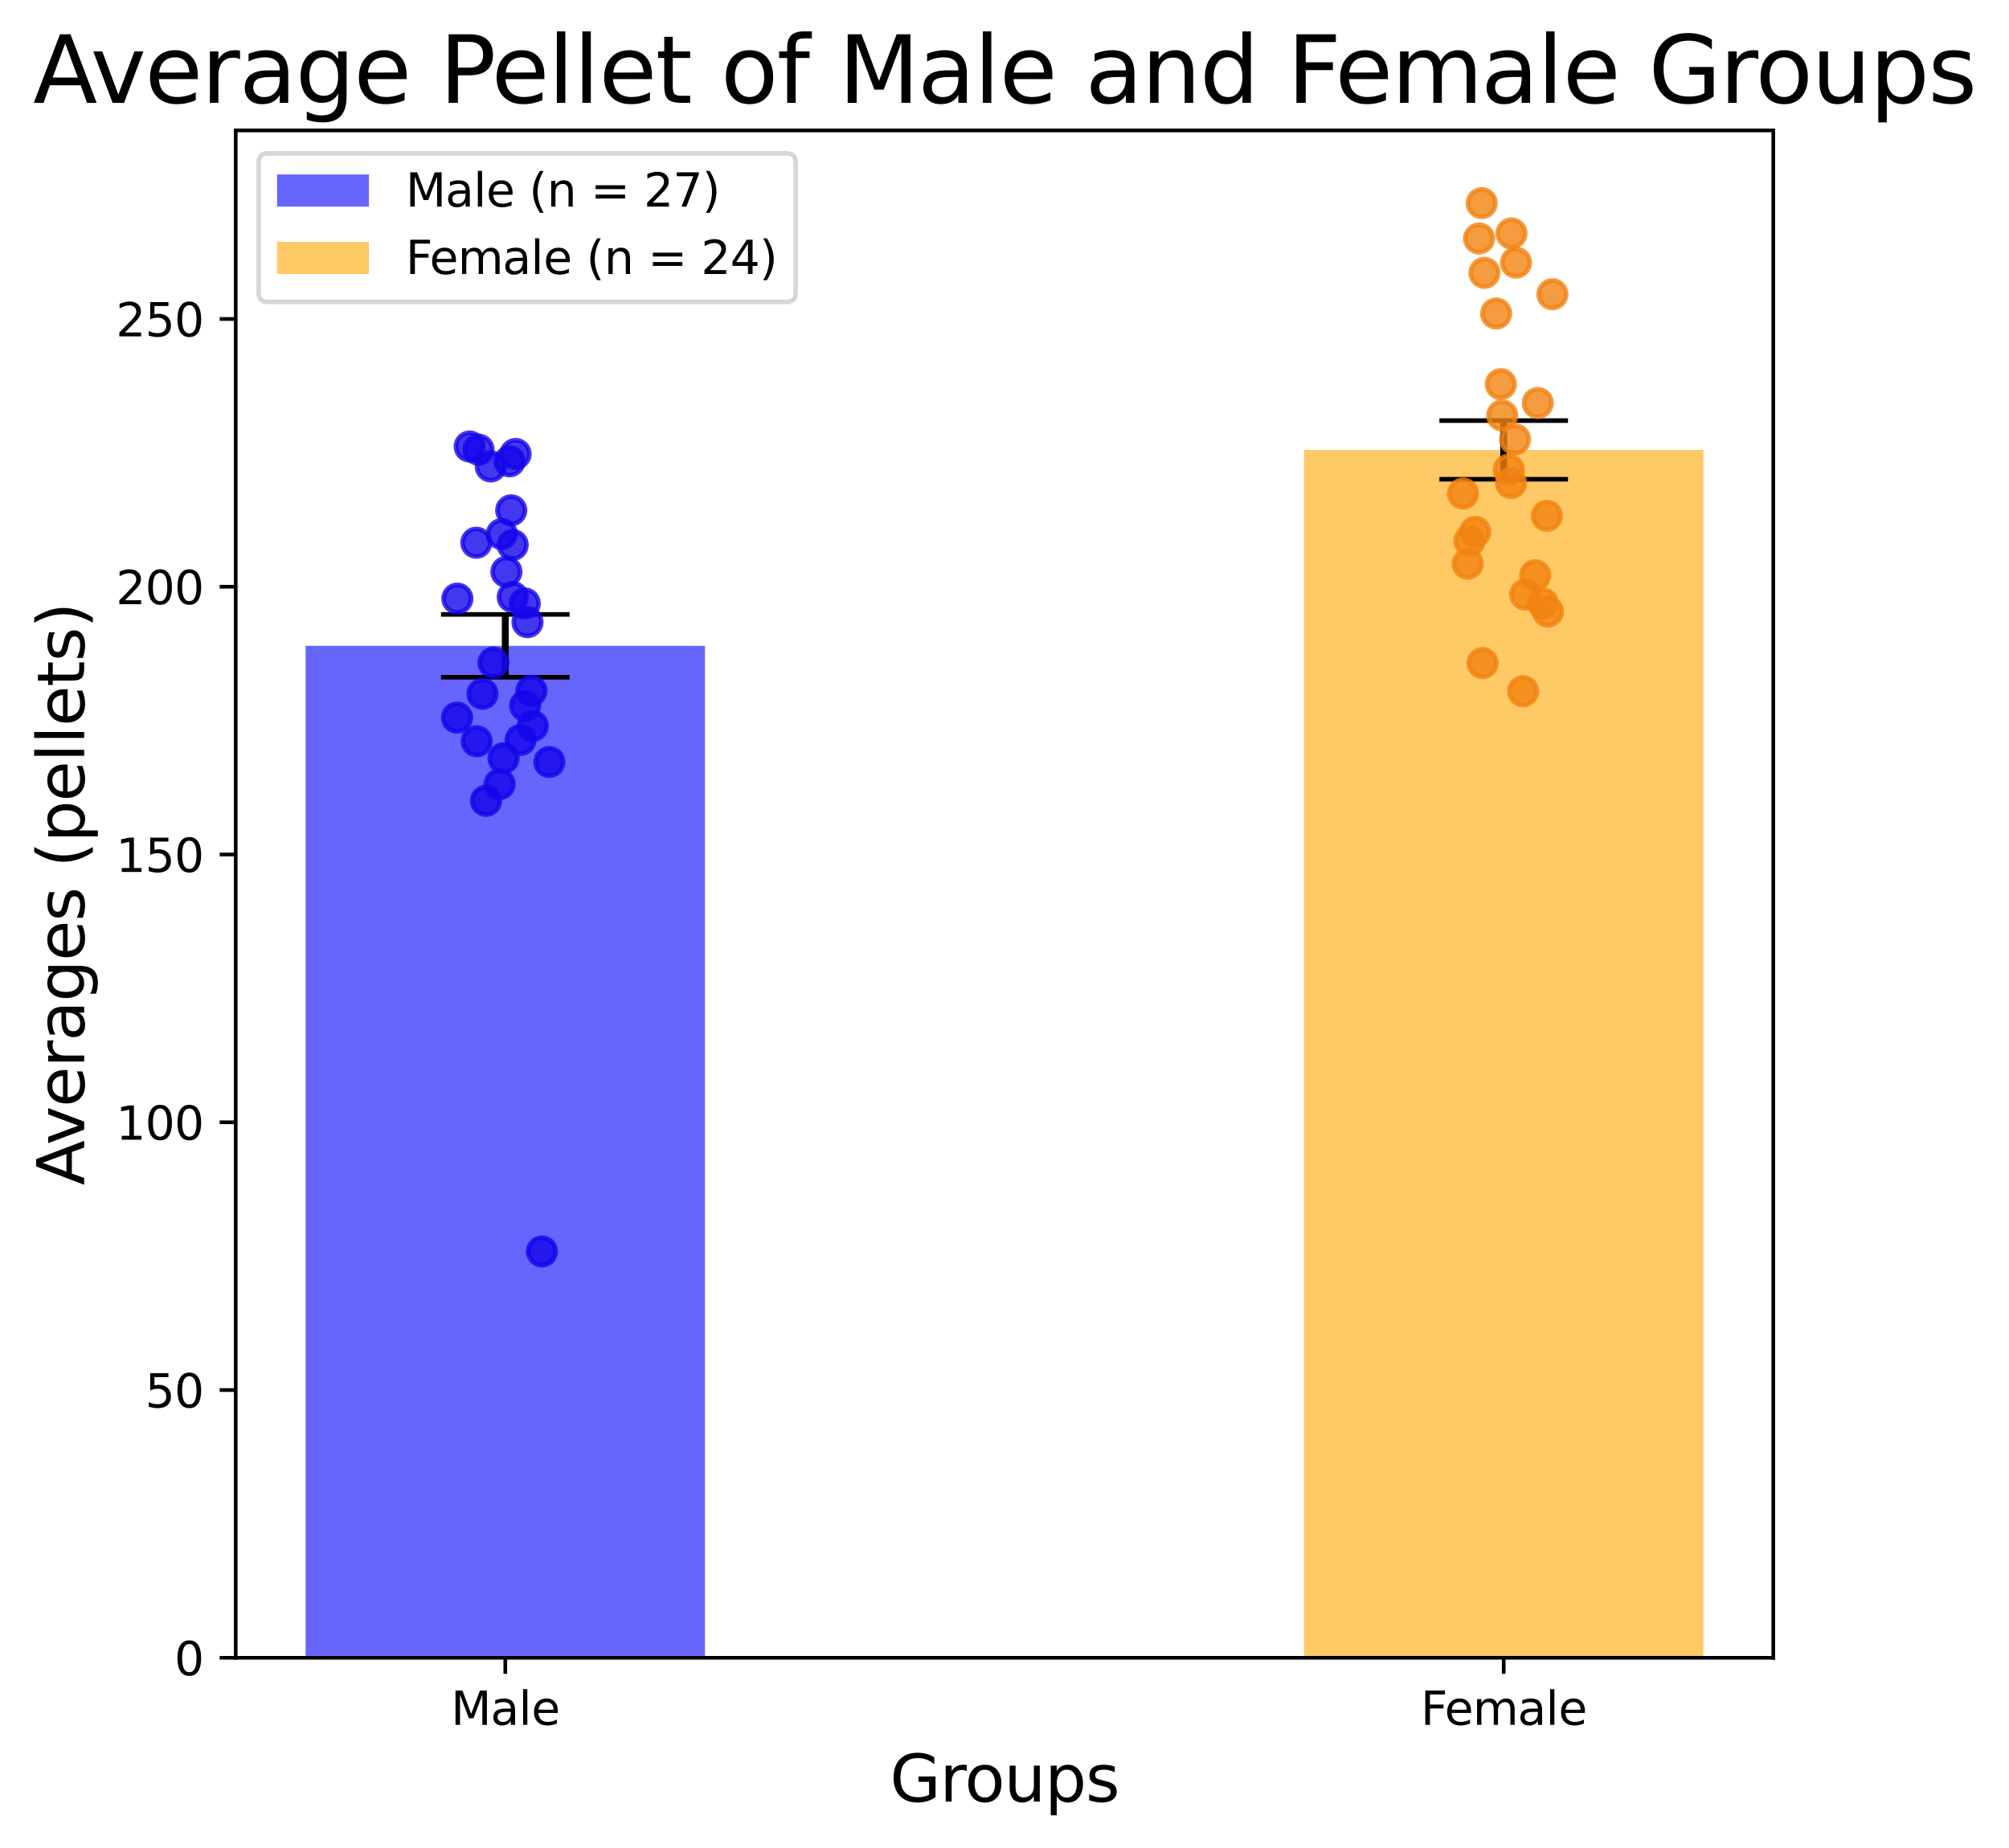 <?xml version="1.0" encoding="utf-8" standalone="no"?>
<!DOCTYPE svg PUBLIC "-//W3C//DTD SVG 1.1//EN"
  "http://www.w3.org/Graphics/SVG/1.1/DTD/svg11.dtd">
<svg xmlns:xlink="http://www.w3.org/1999/xlink" width="437.456pt" height="402.464pt" viewBox="0 0 437.456 402.464" xmlns="http://www.w3.org/2000/svg" version="1.1">
 <defs>
  <style type="text/css">*{stroke-linejoin: round; stroke-linecap: butt}</style>
 </defs>
 <g id="figure_1">
  <g id="patch_1">
   <path d="M 0 402.464 
L 437.456 402.464 
L 437.456 0 
L 0 0 
z
" style="fill: #ffffff"/>
  </g>
  <g id="axes_1">
   <g id="patch_2">
    <path d="M 51.328 361.037 
L 386.128 361.037 
L 386.128 28.397 
L 51.328 28.397 
z
" style="fill: #ffffff"/>
   </g>
   <g id="patch_3">
    <path d="M 66.546 361.037 
L 153.507 361.037 
L 153.507 140.648 
L 66.546 140.648 
z
" clip-path="url(#pdfc1e7d9d3)" style="fill: #0000ff; opacity: 0.6"/>
   </g>
   <g id="patch_4">
    <path d="M 283.949 361.037 
L 370.91 361.037 
L 370.91 97.983 
L 283.949 97.983 
z
" clip-path="url(#pdfc1e7d9d3)" style="fill: #ffa500; opacity: 0.6"/>
   </g>
   <g id="LineCollection_1">
    <path d="M 110.027 147.488 
L 110.027 133.808 
" clip-path="url(#pdfc1e7d9d3)" style="fill: none; stroke: #000000; stroke-width: 1.5"/>
   </g>
   <g id="line2d_1">
    <defs>
     <path id="m969d33420a" d="M 14 0 
L -14 -0 
" style="stroke: #000000"/>
    </defs>
    <g clip-path="url(#pdfc1e7d9d3)">
     <use xlink:href="#m969d33420a" x="110.027" y="147.488" style="stroke: #000000"/>
    </g>
   </g>
   <g id="line2d_2">
    <g clip-path="url(#pdfc1e7d9d3)">
     <use xlink:href="#m969d33420a" x="110.027" y="133.808" style="stroke: #000000"/>
    </g>
   </g>
   <g id="LineCollection_2">
    <path d="M 327.429 104.369 
L 327.429 91.598 
" clip-path="url(#pdfc1e7d9d3)" style="fill: none; stroke: #000000; stroke-width: 1.5"/>
   </g>
   <g id="line2d_3">
    <g clip-path="url(#pdfc1e7d9d3)">
     <use xlink:href="#m969d33420a" x="327.429" y="104.369" style="stroke: #000000"/>
    </g>
   </g>
   <g id="line2d_4">
    <g clip-path="url(#pdfc1e7d9d3)">
     <use xlink:href="#m969d33420a" x="327.429" y="91.598" style="stroke: #000000"/>
    </g>
   </g>
   <g id="matplotlib.axis_1">
    <g id="xtick_1">
     <g id="line2d_5">
      <defs>
       <path id="m96e4312173" d="M 0 0 
L 0 3.5 
" style="stroke: #000000; stroke-width: 0.8"/>
      </defs>
      <g>
       <use xlink:href="#m96e4312173" x="110.027" y="361.037" style="stroke: #000000; stroke-width: 0.8"/>
      </g>
     </g>
     <g id="text_1">
      <!-- Male -->
      <g transform="translate(98.183 375.635) scale(0.1 -0.1)">
       <defs>
        <path id="DejaVuSans-4d" d="M 628 4666 
L 1569 4666 
L 2759 1491 
L 3956 4666 
L 4897 4666 
L 4897 0 
L 4281 0 
L 4281 4097 
L 3078 897 
L 2444 897 
L 1241 4097 
L 1241 0 
L 628 0 
L 628 4666 
z
" transform="scale(0.016)"/>
        <path id="DejaVuSans-61" d="M 2194 1759 
Q 1497 1759 1228 1600 
Q 959 1441 959 1056 
Q 959 750 1161 570 
Q 1363 391 1709 391 
Q 2188 391 2477 730 
Q 2766 1069 2766 1631 
L 2766 1759 
L 2194 1759 
z
M 3341 1997 
L 3341 0 
L 2766 0 
L 2766 531 
Q 2569 213 2275 61 
Q 1981 -91 1556 -91 
Q 1019 -91 701 211 
Q 384 513 384 1019 
Q 384 1609 779 1909 
Q 1175 2209 1959 2209 
L 2766 2209 
L 2766 2266 
Q 2766 2663 2505 2880 
Q 2244 3097 1772 3097 
Q 1472 3097 1187 3025 
Q 903 2953 641 2809 
L 641 3341 
Q 956 3463 1253 3523 
Q 1550 3584 1831 3584 
Q 2591 3584 2966 3190 
Q 3341 2797 3341 1997 
z
" transform="scale(0.016)"/>
        <path id="DejaVuSans-6c" d="M 603 4863 
L 1178 4863 
L 1178 0 
L 603 0 
L 603 4863 
z
" transform="scale(0.016)"/>
        <path id="DejaVuSans-65" d="M 3597 1894 
L 3597 1613 
L 953 1613 
Q 991 1019 1311 708 
Q 1631 397 2203 397 
Q 2534 397 2845 478 
Q 3156 559 3463 722 
L 3463 178 
Q 3153 47 2828 -22 
Q 2503 -91 2169 -91 
Q 1331 -91 842 396 
Q 353 884 353 1716 
Q 353 2575 817 3079 
Q 1281 3584 2069 3584 
Q 2775 3584 3186 3129 
Q 3597 2675 3597 1894 
z
M 3022 2063 
Q 3016 2534 2758 2815 
Q 2500 3097 2075 3097 
Q 1594 3097 1305 2825 
Q 1016 2553 972 2059 
L 3022 2063 
z
" transform="scale(0.016)"/>
       </defs>
       <use xlink:href="#DejaVuSans-4d"/>
       <use xlink:href="#DejaVuSans-61" x="86.279"/>
       <use xlink:href="#DejaVuSans-6c" x="147.559"/>
       <use xlink:href="#DejaVuSans-65" x="175.342"/>
      </g>
     </g>
    </g>
    <g id="xtick_2">
     <g id="line2d_6">
      <g>
       <use xlink:href="#m96e4312173" x="327.429" y="361.037" style="stroke: #000000; stroke-width: 0.8"/>
      </g>
     </g>
     <g id="text_2">
      <!-- Female -->
      <g transform="translate(309.352 375.635) scale(0.1 -0.1)">
       <defs>
        <path id="DejaVuSans-46" d="M 628 4666 
L 3309 4666 
L 3309 4134 
L 1259 4134 
L 1259 2759 
L 3109 2759 
L 3109 2228 
L 1259 2228 
L 1259 0 
L 628 0 
L 628 4666 
z
" transform="scale(0.016)"/>
        <path id="DejaVuSans-6d" d="M 3328 2828 
Q 3544 3216 3844 3400 
Q 4144 3584 4550 3584 
Q 5097 3584 5394 3201 
Q 5691 2819 5691 2113 
L 5691 0 
L 5113 0 
L 5113 2094 
Q 5113 2597 4934 2840 
Q 4756 3084 4391 3084 
Q 3944 3084 3684 2787 
Q 3425 2491 3425 1978 
L 3425 0 
L 2847 0 
L 2847 2094 
Q 2847 2600 2669 2842 
Q 2491 3084 2119 3084 
Q 1678 3084 1418 2786 
Q 1159 2488 1159 1978 
L 1159 0 
L 581 0 
L 581 3500 
L 1159 3500 
L 1159 2956 
Q 1356 3278 1631 3431 
Q 1906 3584 2284 3584 
Q 2666 3584 2933 3390 
Q 3200 3197 3328 2828 
z
" transform="scale(0.016)"/>
       </defs>
       <use xlink:href="#DejaVuSans-46"/>
       <use xlink:href="#DejaVuSans-65" x="52.02"/>
       <use xlink:href="#DejaVuSans-6d" x="113.543"/>
       <use xlink:href="#DejaVuSans-61" x="210.955"/>
       <use xlink:href="#DejaVuSans-6c" x="272.234"/>
       <use xlink:href="#DejaVuSans-65" x="300.018"/>
      </g>
     </g>
    </g>
    <g id="text_3">
     <!-- Groups -->
     <g transform="translate(193.774 392.353) scale(0.14 -0.14)">
      <defs>
       <path id="DejaVuSans-47" d="M 3809 666 
L 3809 1919 
L 2778 1919 
L 2778 2438 
L 4434 2438 
L 4434 434 
Q 4069 175 3628 42 
Q 3188 -91 2688 -91 
Q 1594 -91 976 548 
Q 359 1188 359 2328 
Q 359 3472 976 4111 
Q 1594 4750 2688 4750 
Q 3144 4750 3555 4637 
Q 3966 4525 4313 4306 
L 4313 3634 
Q 3963 3931 3569 4081 
Q 3175 4231 2741 4231 
Q 1884 4231 1454 3753 
Q 1025 3275 1025 2328 
Q 1025 1384 1454 906 
Q 1884 428 2741 428 
Q 3075 428 3337 486 
Q 3600 544 3809 666 
z
" transform="scale(0.016)"/>
       <path id="DejaVuSans-72" d="M 2631 2963 
Q 2534 3019 2420 3045 
Q 2306 3072 2169 3072 
Q 1681 3072 1420 2755 
Q 1159 2438 1159 1844 
L 1159 0 
L 581 0 
L 581 3500 
L 1159 3500 
L 1159 2956 
Q 1341 3275 1631 3429 
Q 1922 3584 2338 3584 
Q 2397 3584 2469 3576 
Q 2541 3569 2628 3553 
L 2631 2963 
z
" transform="scale(0.016)"/>
       <path id="DejaVuSans-6f" d="M 1959 3097 
Q 1497 3097 1228 2736 
Q 959 2375 959 1747 
Q 959 1119 1226 758 
Q 1494 397 1959 397 
Q 2419 397 2687 759 
Q 2956 1122 2956 1747 
Q 2956 2369 2687 2733 
Q 2419 3097 1959 3097 
z
M 1959 3584 
Q 2709 3584 3137 3096 
Q 3566 2609 3566 1747 
Q 3566 888 3137 398 
Q 2709 -91 1959 -91 
Q 1206 -91 779 398 
Q 353 888 353 1747 
Q 353 2609 779 3096 
Q 1206 3584 1959 3584 
z
" transform="scale(0.016)"/>
       <path id="DejaVuSans-75" d="M 544 1381 
L 544 3500 
L 1119 3500 
L 1119 1403 
Q 1119 906 1312 657 
Q 1506 409 1894 409 
Q 2359 409 2629 706 
Q 2900 1003 2900 1516 
L 2900 3500 
L 3475 3500 
L 3475 0 
L 2900 0 
L 2900 538 
Q 2691 219 2414 64 
Q 2138 -91 1772 -91 
Q 1169 -91 856 284 
Q 544 659 544 1381 
z
M 1991 3584 
L 1991 3584 
z
" transform="scale(0.016)"/>
       <path id="DejaVuSans-70" d="M 1159 525 
L 1159 -1331 
L 581 -1331 
L 581 3500 
L 1159 3500 
L 1159 2969 
Q 1341 3281 1617 3432 
Q 1894 3584 2278 3584 
Q 2916 3584 3314 3078 
Q 3713 2572 3713 1747 
Q 3713 922 3314 415 
Q 2916 -91 2278 -91 
Q 1894 -91 1617 61 
Q 1341 213 1159 525 
z
M 3116 1747 
Q 3116 2381 2855 2742 
Q 2594 3103 2138 3103 
Q 1681 3103 1420 2742 
Q 1159 2381 1159 1747 
Q 1159 1113 1420 752 
Q 1681 391 2138 391 
Q 2594 391 2855 752 
Q 3116 1113 3116 1747 
z
" transform="scale(0.016)"/>
       <path id="DejaVuSans-73" d="M 2834 3397 
L 2834 2853 
Q 2591 2978 2328 3040 
Q 2066 3103 1784 3103 
Q 1356 3103 1142 2972 
Q 928 2841 928 2578 
Q 928 2378 1081 2264 
Q 1234 2150 1697 2047 
L 1894 2003 
Q 2506 1872 2764 1633 
Q 3022 1394 3022 966 
Q 3022 478 2636 193 
Q 2250 -91 1575 -91 
Q 1294 -91 989 -36 
Q 684 19 347 128 
L 347 722 
Q 666 556 975 473 
Q 1284 391 1588 391 
Q 1994 391 2212 530 
Q 2431 669 2431 922 
Q 2431 1156 2273 1281 
Q 2116 1406 1581 1522 
L 1381 1569 
Q 847 1681 609 1914 
Q 372 2147 372 2553 
Q 372 3047 722 3315 
Q 1072 3584 1716 3584 
Q 2034 3584 2315 3537 
Q 2597 3491 2834 3397 
z
" transform="scale(0.016)"/>
      </defs>
      <use xlink:href="#DejaVuSans-47"/>
      <use xlink:href="#DejaVuSans-72" x="77.49"/>
      <use xlink:href="#DejaVuSans-6f" x="116.354"/>
      <use xlink:href="#DejaVuSans-75" x="177.535"/>
      <use xlink:href="#DejaVuSans-70" x="240.914"/>
      <use xlink:href="#DejaVuSans-73" x="304.391"/>
     </g>
    </g>
   </g>
   <g id="matplotlib.axis_2">
    <g id="ytick_1">
     <g id="line2d_7">
      <defs>
       <path id="m95085e3a0f" d="M 0 0 
L -3.5 0 
" style="stroke: #000000; stroke-width: 0.8"/>
      </defs>
      <g>
       <use xlink:href="#m95085e3a0f" x="51.328" y="361.037" style="stroke: #000000; stroke-width: 0.8"/>
      </g>
     </g>
     <g id="text_4">
      <!-- 0 -->
      <g transform="translate(37.966 364.836) scale(0.1 -0.1)">
       <defs>
        <path id="DejaVuSans-30" d="M 2034 4250 
Q 1547 4250 1301 3770 
Q 1056 3291 1056 2328 
Q 1056 1369 1301 889 
Q 1547 409 2034 409 
Q 2525 409 2770 889 
Q 3016 1369 3016 2328 
Q 3016 3291 2770 3770 
Q 2525 4250 2034 4250 
z
M 2034 4750 
Q 2819 4750 3233 4129 
Q 3647 3509 3647 2328 
Q 3647 1150 3233 529 
Q 2819 -91 2034 -91 
Q 1250 -91 836 529 
Q 422 1150 422 2328 
Q 422 3509 836 4129 
Q 1250 4750 2034 4750 
z
" transform="scale(0.016)"/>
       </defs>
       <use xlink:href="#DejaVuSans-30"/>
      </g>
     </g>
    </g>
    <g id="ytick_2">
     <g id="line2d_8">
      <g>
       <use xlink:href="#m95085e3a0f" x="51.328" y="302.722" style="stroke: #000000; stroke-width: 0.8"/>
      </g>
     </g>
     <g id="text_5">
      <!-- 50 -->
      <g transform="translate(31.603 306.521) scale(0.1 -0.1)">
       <defs>
        <path id="DejaVuSans-35" d="M 691 4666 
L 3169 4666 
L 3169 4134 
L 1269 4134 
L 1269 2991 
Q 1406 3038 1543 3061 
Q 1681 3084 1819 3084 
Q 2600 3084 3056 2656 
Q 3513 2228 3513 1497 
Q 3513 744 3044 326 
Q 2575 -91 1722 -91 
Q 1428 -91 1123 -41 
Q 819 9 494 109 
L 494 744 
Q 775 591 1075 516 
Q 1375 441 1709 441 
Q 2250 441 2565 725 
Q 2881 1009 2881 1497 
Q 2881 1984 2565 2268 
Q 2250 2553 1709 2553 
Q 1456 2553 1204 2497 
Q 953 2441 691 2322 
L 691 4666 
z
" transform="scale(0.016)"/>
       </defs>
       <use xlink:href="#DejaVuSans-35"/>
       <use xlink:href="#DejaVuSans-30" x="63.623"/>
      </g>
     </g>
    </g>
    <g id="ytick_3">
     <g id="line2d_9">
      <g>
       <use xlink:href="#m95085e3a0f" x="51.328" y="244.408" style="stroke: #000000; stroke-width: 0.8"/>
      </g>
     </g>
     <g id="text_6">
      <!-- 100 -->
      <g transform="translate(25.241 248.207) scale(0.1 -0.1)">
       <defs>
        <path id="DejaVuSans-31" d="M 794 531 
L 1825 531 
L 1825 4091 
L 703 3866 
L 703 4441 
L 1819 4666 
L 2450 4666 
L 2450 531 
L 3481 531 
L 3481 0 
L 794 0 
L 794 531 
z
" transform="scale(0.016)"/>
       </defs>
       <use xlink:href="#DejaVuSans-31"/>
       <use xlink:href="#DejaVuSans-30" x="63.623"/>
       <use xlink:href="#DejaVuSans-30" x="127.246"/>
      </g>
     </g>
    </g>
    <g id="ytick_4">
     <g id="line2d_10">
      <g>
       <use xlink:href="#m95085e3a0f" x="51.328" y="186.093" style="stroke: #000000; stroke-width: 0.8"/>
      </g>
     </g>
     <g id="text_7">
      <!-- 150 -->
      <g transform="translate(25.241 189.892) scale(0.1 -0.1)">
       <use xlink:href="#DejaVuSans-31"/>
       <use xlink:href="#DejaVuSans-35" x="63.623"/>
       <use xlink:href="#DejaVuSans-30" x="127.246"/>
      </g>
     </g>
    </g>
    <g id="ytick_5">
     <g id="line2d_11">
      <g>
       <use xlink:href="#m95085e3a0f" x="51.328" y="127.778" style="stroke: #000000; stroke-width: 0.8"/>
      </g>
     </g>
     <g id="text_8">
      <!-- 200 -->
      <g transform="translate(25.241 131.578) scale(0.1 -0.1)">
       <defs>
        <path id="DejaVuSans-32" d="M 1228 531 
L 3431 531 
L 3431 0 
L 469 0 
L 469 531 
Q 828 903 1448 1529 
Q 2069 2156 2228 2338 
Q 2531 2678 2651 2914 
Q 2772 3150 2772 3378 
Q 2772 3750 2511 3984 
Q 2250 4219 1831 4219 
Q 1534 4219 1204 4116 
Q 875 4013 500 3803 
L 500 4441 
Q 881 4594 1212 4672 
Q 1544 4750 1819 4750 
Q 2544 4750 2975 4387 
Q 3406 4025 3406 3419 
Q 3406 3131 3298 2873 
Q 3191 2616 2906 2266 
Q 2828 2175 2409 1742 
Q 1991 1309 1228 531 
z
" transform="scale(0.016)"/>
       </defs>
       <use xlink:href="#DejaVuSans-32"/>
       <use xlink:href="#DejaVuSans-30" x="63.623"/>
       <use xlink:href="#DejaVuSans-30" x="127.246"/>
      </g>
     </g>
    </g>
    <g id="ytick_6">
     <g id="line2d_12">
      <g>
       <use xlink:href="#m95085e3a0f" x="51.328" y="69.464" style="stroke: #000000; stroke-width: 0.8"/>
      </g>
     </g>
     <g id="text_9">
      <!-- 250 -->
      <g transform="translate(25.241 73.263) scale(0.1 -0.1)">
       <use xlink:href="#DejaVuSans-32"/>
       <use xlink:href="#DejaVuSans-35" x="63.623"/>
       <use xlink:href="#DejaVuSans-30" x="127.246"/>
      </g>
     </g>
    </g>
    <g id="text_10">
     <!-- Averages (pellets) -->
     <g transform="translate(18.329 258.135) rotate(-90) scale(0.14 -0.14)">
      <defs>
       <path id="DejaVuSans-41" d="M 2188 4044 
L 1331 1722 
L 3047 1722 
L 2188 4044 
z
M 1831 4666 
L 2547 4666 
L 4325 0 
L 3669 0 
L 3244 1197 
L 1141 1197 
L 716 0 
L 50 0 
L 1831 4666 
z
" transform="scale(0.016)"/>
       <path id="DejaVuSans-76" d="M 191 3500 
L 800 3500 
L 1894 563 
L 2988 3500 
L 3597 3500 
L 2284 0 
L 1503 0 
L 191 3500 
z
" transform="scale(0.016)"/>
       <path id="DejaVuSans-67" d="M 2906 1791 
Q 2906 2416 2648 2759 
Q 2391 3103 1925 3103 
Q 1463 3103 1205 2759 
Q 947 2416 947 1791 
Q 947 1169 1205 825 
Q 1463 481 1925 481 
Q 2391 481 2648 825 
Q 2906 1169 2906 1791 
z
M 3481 434 
Q 3481 -459 3084 -895 
Q 2688 -1331 1869 -1331 
Q 1566 -1331 1297 -1286 
Q 1028 -1241 775 -1147 
L 775 -588 
Q 1028 -725 1275 -790 
Q 1522 -856 1778 -856 
Q 2344 -856 2625 -561 
Q 2906 -266 2906 331 
L 2906 616 
Q 2728 306 2450 153 
Q 2172 0 1784 0 
Q 1141 0 747 490 
Q 353 981 353 1791 
Q 353 2603 747 3093 
Q 1141 3584 1784 3584 
Q 2172 3584 2450 3431 
Q 2728 3278 2906 2969 
L 2906 3500 
L 3481 3500 
L 3481 434 
z
" transform="scale(0.016)"/>
       <path id="DejaVuSans-20" transform="scale(0.016)"/>
       <path id="DejaVuSans-28" d="M 1984 4856 
Q 1566 4138 1362 3434 
Q 1159 2731 1159 2009 
Q 1159 1288 1364 580 
Q 1569 -128 1984 -844 
L 1484 -844 
Q 1016 -109 783 600 
Q 550 1309 550 2009 
Q 550 2706 781 3412 
Q 1013 4119 1484 4856 
L 1984 4856 
z
" transform="scale(0.016)"/>
       <path id="DejaVuSans-74" d="M 1172 4494 
L 1172 3500 
L 2356 3500 
L 2356 3053 
L 1172 3053 
L 1172 1153 
Q 1172 725 1289 603 
Q 1406 481 1766 481 
L 2356 481 
L 2356 0 
L 1766 0 
Q 1100 0 847 248 
Q 594 497 594 1153 
L 594 3053 
L 172 3053 
L 172 3500 
L 594 3500 
L 594 4494 
L 1172 4494 
z
" transform="scale(0.016)"/>
       <path id="DejaVuSans-29" d="M 513 4856 
L 1013 4856 
Q 1481 4119 1714 3412 
Q 1947 2706 1947 2009 
Q 1947 1309 1714 600 
Q 1481 -109 1013 -844 
L 513 -844 
Q 928 -128 1133 580 
Q 1338 1288 1338 2009 
Q 1338 2731 1133 3434 
Q 928 4138 513 4856 
z
" transform="scale(0.016)"/>
      </defs>
      <use xlink:href="#DejaVuSans-41"/>
      <use xlink:href="#DejaVuSans-76" x="62.533"/>
      <use xlink:href="#DejaVuSans-65" x="121.713"/>
      <use xlink:href="#DejaVuSans-72" x="183.236"/>
      <use xlink:href="#DejaVuSans-61" x="224.35"/>
      <use xlink:href="#DejaVuSans-67" x="285.629"/>
      <use xlink:href="#DejaVuSans-65" x="349.105"/>
      <use xlink:href="#DejaVuSans-73" x="410.629"/>
      <use xlink:href="#DejaVuSans-20" x="462.729"/>
      <use xlink:href="#DejaVuSans-28" x="494.516"/>
      <use xlink:href="#DejaVuSans-70" x="533.529"/>
      <use xlink:href="#DejaVuSans-65" x="597.006"/>
      <use xlink:href="#DejaVuSans-6c" x="658.529"/>
      <use xlink:href="#DejaVuSans-6c" x="686.312"/>
      <use xlink:href="#DejaVuSans-65" x="714.096"/>
      <use xlink:href="#DejaVuSans-74" x="775.619"/>
      <use xlink:href="#DejaVuSans-73" x="814.828"/>
      <use xlink:href="#DejaVuSans-29" x="866.928"/>
     </g>
    </g>
   </g>
   <g id="PathCollection_1">
    <defs>
     <path id="ma37d0d4e5e" d="M 0 3 
C 0.796 3 1.559 2.684 2.121 2.121 
C 2.684 1.559 3 0.796 3 0 
C 3 -0.796 2.684 -1.559 2.121 -2.121 
C 1.559 -2.684 0.796 -3 0 -3 
C -0.796 -3 -1.559 -2.684 -2.121 -2.121 
C -2.684 -1.559 -3 -0.796 -3 0 
C -3 0.796 -2.684 1.559 -2.121 2.121 
C -1.559 2.684 -0.796 3 0 3 
z
" style="stroke: #1405eb; stroke-opacity: 0.8"/>
    </defs>
    <g clip-path="url(#pdfc1e7d9d3)">
     <use xlink:href="#ma37d0d4e5e" x="116.018" y="158.079" style="fill: #1405eb; fill-opacity: 0.8; stroke: #1405eb; stroke-opacity: 0.8"/>
     <use xlink:href="#ma37d0d4e5e" x="114.351" y="153.693" style="fill: #1405eb; fill-opacity: 0.8; stroke: #1405eb; stroke-opacity: 0.8"/>
     <use xlink:href="#ma37d0d4e5e" x="105.829" y="174.395" style="fill: #1405eb; fill-opacity: 0.8; stroke: #1405eb; stroke-opacity: 0.8"/>
     <use xlink:href="#ma37d0d4e5e" x="99.515" y="156.283" style="fill: #1405eb; fill-opacity: 0.8; stroke: #1405eb; stroke-opacity: 0.8"/>
     <use xlink:href="#ma37d0d4e5e" x="115.715" y="150.463" style="fill: #1405eb; fill-opacity: 0.8; stroke: #1405eb; stroke-opacity: 0.8"/>
     <use xlink:href="#ma37d0d4e5e" x="111.635" y="118.67" style="fill: #1405eb; fill-opacity: 0.8; stroke: #1405eb; stroke-opacity: 0.8"/>
     <use xlink:href="#ma37d0d4e5e" x="103.717" y="118.191" style="fill: #1405eb; fill-opacity: 0.8; stroke: #1405eb; stroke-opacity: 0.8"/>
     <use xlink:href="#ma37d0d4e5e" x="111.316" y="111.135" style="fill: #1405eb; fill-opacity: 0.8; stroke: #1405eb; stroke-opacity: 0.8"/>
     <use xlink:href="#ma37d0d4e5e" x="109.264" y="116.314" style="fill: #1405eb; fill-opacity: 0.8; stroke: #1405eb; stroke-opacity: 0.8"/>
     <use xlink:href="#ma37d0d4e5e" x="110.265" y="124.524" style="fill: #1405eb; fill-opacity: 0.8; stroke: #1405eb; stroke-opacity: 0.8"/>
     <use xlink:href="#ma37d0d4e5e" x="113.352" y="161.134" style="fill: #1405eb; fill-opacity: 0.8; stroke: #1405eb; stroke-opacity: 0.8"/>
     <use xlink:href="#ma37d0d4e5e" x="114.262" y="131.417" style="fill: #1405eb; fill-opacity: 0.8; stroke: #1405eb; stroke-opacity: 0.8"/>
     <use xlink:href="#ma37d0d4e5e" x="103.801" y="161.438" style="fill: #1405eb; fill-opacity: 0.8; stroke: #1405eb; stroke-opacity: 0.8"/>
     <use xlink:href="#ma37d0d4e5e" x="111.651" y="130.018" style="fill: #1405eb; fill-opacity: 0.8; stroke: #1405eb; stroke-opacity: 0.8"/>
     <use xlink:href="#ma37d0d4e5e" x="118.005" y="272.539" style="fill: #1405eb; fill-opacity: 0.8; stroke: #1405eb; stroke-opacity: 0.8"/>
     <use xlink:href="#ma37d0d4e5e" x="105.066" y="151.104" style="fill: #1405eb; fill-opacity: 0.8; stroke: #1405eb; stroke-opacity: 0.8"/>
     <use xlink:href="#ma37d0d4e5e" x="106.86" y="101.583" style="fill: #1405eb; fill-opacity: 0.8; stroke: #1405eb; stroke-opacity: 0.8"/>
     <use xlink:href="#ma37d0d4e5e" x="108.788" y="170.768" style="fill: #1405eb; fill-opacity: 0.8; stroke: #1405eb; stroke-opacity: 0.8"/>
     <use xlink:href="#ma37d0d4e5e" x="102.268" y="97.245" style="fill: #1405eb; fill-opacity: 0.8; stroke: #1405eb; stroke-opacity: 0.8"/>
     <use xlink:href="#ma37d0d4e5e" x="107.456" y="144.305" style="fill: #1405eb; fill-opacity: 0.8; stroke: #1405eb; stroke-opacity: 0.8"/>
     <use xlink:href="#ma37d0d4e5e" x="119.616" y="165.951" style="fill: #1405eb; fill-opacity: 0.8; stroke: #1405eb; stroke-opacity: 0.8"/>
     <use xlink:href="#ma37d0d4e5e" x="114.858" y="135.488" style="fill: #1405eb; fill-opacity: 0.8; stroke: #1405eb; stroke-opacity: 0.8"/>
     <use xlink:href="#ma37d0d4e5e" x="110.963" y="100.464" style="fill: #1405eb; fill-opacity: 0.8; stroke: #1405eb; stroke-opacity: 0.8"/>
     <use xlink:href="#ma37d0d4e5e" x="99.588" y="130.368" style="fill: #1405eb; fill-opacity: 0.8; stroke: #1405eb; stroke-opacity: 0.8"/>
     <use xlink:href="#ma37d0d4e5e" x="109.642" y="165.135" style="fill: #1405eb; fill-opacity: 0.8; stroke: #1405eb; stroke-opacity: 0.8"/>
     <use xlink:href="#ma37d0d4e5e" x="112.258" y="98.866" style="fill: #1405eb; fill-opacity: 0.8; stroke: #1405eb; stroke-opacity: 0.8"/>
     <use xlink:href="#ma37d0d4e5e" x="104.193" y="97.921" style="fill: #1405eb; fill-opacity: 0.8; stroke: #1405eb; stroke-opacity: 0.8"/>
    </g>
   </g>
   <g id="PathCollection_2">
    <defs>
     <path id="m73bc4095f6" d="M 0 3 
C 0.796 3 1.559 2.684 2.121 2.121 
C 2.684 1.559 3 0.796 3 0 
C 3 -0.796 2.684 -1.559 2.121 -2.121 
C 1.559 -2.684 0.796 -3 0 -3 
C -0.796 -3 -1.559 -2.684 -2.121 -2.121 
C -2.684 -1.559 -3 -0.796 -3 0 
C -3 0.796 -2.684 1.559 -2.121 2.121 
C -1.559 2.684 -0.796 3 0 3 
z
" style="stroke: #f28211; stroke-opacity: 0.8"/>
    </defs>
    <g clip-path="url(#pdfc1e7d9d3)">
     <use xlink:href="#m73bc4095f6" x="325.783" y="68.274" style="fill: #f28211; fill-opacity: 0.8; stroke: #f28211; stroke-opacity: 0.8"/>
     <use xlink:href="#m73bc4095f6" x="321.229" y="115.812" style="fill: #f28211; fill-opacity: 0.8; stroke: #f28211; stroke-opacity: 0.8"/>
     <use xlink:href="#m73bc4095f6" x="329.116" y="50.838" style="fill: #f28211; fill-opacity: 0.8; stroke: #f28211; stroke-opacity: 0.8"/>
     <use xlink:href="#m73bc4095f6" x="336.846" y="112.337" style="fill: #f28211; fill-opacity: 0.8; stroke: #f28211; stroke-opacity: 0.8"/>
     <use xlink:href="#m73bc4095f6" x="330.105" y="57.194" style="fill: #f28211; fill-opacity: 0.8; stroke: #f28211; stroke-opacity: 0.8"/>
     <use xlink:href="#m73bc4095f6" x="335.966" y="131.417" style="fill: #f28211; fill-opacity: 0.8; stroke: #f28211; stroke-opacity: 0.8"/>
     <use xlink:href="#m73bc4095f6" x="332.115" y="129.458" style="fill: #f28211; fill-opacity: 0.8; stroke: #f28211; stroke-opacity: 0.8"/>
     <use xlink:href="#m73bc4095f6" x="322.83" y="144.41" style="fill: #f28211; fill-opacity: 0.8; stroke: #f28211; stroke-opacity: 0.8"/>
     <use xlink:href="#m73bc4095f6" x="323.234" y="59.422" style="fill: #f28211; fill-opacity: 0.8; stroke: #f28211; stroke-opacity: 0.8"/>
     <use xlink:href="#m73bc4095f6" x="322.644" y="44.237" style="fill: #f28211; fill-opacity: 0.8; stroke: #f28211; stroke-opacity: 0.8"/>
     <use xlink:href="#m73bc4095f6" x="327.097" y="90.48" style="fill: #f28211; fill-opacity: 0.8; stroke: #f28211; stroke-opacity: 0.8"/>
     <use xlink:href="#m73bc4095f6" x="319.596" y="122.763" style="fill: #f28211; fill-opacity: 0.8; stroke: #f28211; stroke-opacity: 0.8"/>
     <use xlink:href="#m73bc4095f6" x="331.647" y="150.533" style="fill: #f28211; fill-opacity: 0.8; stroke: #f28211; stroke-opacity: 0.8"/>
     <use xlink:href="#m73bc4095f6" x="337.06" y="133.19" style="fill: #f28211; fill-opacity: 0.8; stroke: #f28211; stroke-opacity: 0.8"/>
     <use xlink:href="#m73bc4095f6" x="334.847" y="87.763" style="fill: #f28211; fill-opacity: 0.8; stroke: #f28211; stroke-opacity: 0.8"/>
     <use xlink:href="#m73bc4095f6" x="338.04" y="64.087" style="fill: #f28211; fill-opacity: 0.8; stroke: #f28211; stroke-opacity: 0.8"/>
     <use xlink:href="#m73bc4095f6" x="328.534" y="102.307" style="fill: #f28211; fill-opacity: 0.8; stroke: #f28211; stroke-opacity: 0.8"/>
     <use xlink:href="#m73bc4095f6" x="329.024" y="105.187" style="fill: #f28211; fill-opacity: 0.8; stroke: #f28211; stroke-opacity: 0.8"/>
     <use xlink:href="#m73bc4095f6" x="322.061" y="51.946" style="fill: #f28211; fill-opacity: 0.8; stroke: #f28211; stroke-opacity: 0.8"/>
     <use xlink:href="#m73bc4095f6" x="318.562" y="107.485" style="fill: #f28211; fill-opacity: 0.8; stroke: #f28211; stroke-opacity: 0.8"/>
     <use xlink:href="#m73bc4095f6" x="326.803" y="83.669" style="fill: #f28211; fill-opacity: 0.8; stroke: #f28211; stroke-opacity: 0.8"/>
     <use xlink:href="#m73bc4095f6" x="329.89" y="95.682" style="fill: #f28211; fill-opacity: 0.8; stroke: #f28211; stroke-opacity: 0.8"/>
     <use xlink:href="#m73bc4095f6" x="334.289" y="125.283" style="fill: #f28211; fill-opacity: 0.8; stroke: #f28211; stroke-opacity: 0.8"/>
     <use xlink:href="#m73bc4095f6" x="319.967" y="117.818" style="fill: #f28211; fill-opacity: 0.8; stroke: #f28211; stroke-opacity: 0.8"/>
    </g>
   </g>
   <g id="patch_5">
    <path d="M 51.328 361.037 
L 51.328 28.397 
" style="fill: none; stroke: #000000; stroke-width: 0.8; stroke-linejoin: miter; stroke-linecap: square"/>
   </g>
   <g id="patch_6">
    <path d="M 386.128 361.037 
L 386.128 28.397 
" style="fill: none; stroke: #000000; stroke-width: 0.8; stroke-linejoin: miter; stroke-linecap: square"/>
   </g>
   <g id="patch_7">
    <path d="M 51.328 361.037 
L 386.128 361.037 
" style="fill: none; stroke: #000000; stroke-width: 0.8; stroke-linejoin: miter; stroke-linecap: square"/>
   </g>
   <g id="patch_8">
    <path d="M 51.328 28.397 
L 386.128 28.397 
" style="fill: none; stroke: #000000; stroke-width: 0.8; stroke-linejoin: miter; stroke-linecap: square"/>
   </g>
   <g id="text_11">
    <!-- Average Pellet of Male and Female Groups -->
    <g transform="translate(7.2 22.397) scale(0.2 -0.2)">
     <defs>
      <path id="DejaVuSans-50" d="M 1259 4147 
L 1259 2394 
L 2053 2394 
Q 2494 2394 2734 2622 
Q 2975 2850 2975 3272 
Q 2975 3691 2734 3919 
Q 2494 4147 2053 4147 
L 1259 4147 
z
M 628 4666 
L 2053 4666 
Q 2838 4666 3239 4311 
Q 3641 3956 3641 3272 
Q 3641 2581 3239 2228 
Q 2838 1875 2053 1875 
L 1259 1875 
L 1259 0 
L 628 0 
L 628 4666 
z
" transform="scale(0.016)"/>
      <path id="DejaVuSans-66" d="M 2375 4863 
L 2375 4384 
L 1825 4384 
Q 1516 4384 1395 4259 
Q 1275 4134 1275 3809 
L 1275 3500 
L 2222 3500 
L 2222 3053 
L 1275 3053 
L 1275 0 
L 697 0 
L 697 3053 
L 147 3053 
L 147 3500 
L 697 3500 
L 697 3744 
Q 697 4328 969 4595 
Q 1241 4863 1831 4863 
L 2375 4863 
z
" transform="scale(0.016)"/>
      <path id="DejaVuSans-6e" d="M 3513 2113 
L 3513 0 
L 2938 0 
L 2938 2094 
Q 2938 2591 2744 2837 
Q 2550 3084 2163 3084 
Q 1697 3084 1428 2787 
Q 1159 2491 1159 1978 
L 1159 0 
L 581 0 
L 581 3500 
L 1159 3500 
L 1159 2956 
Q 1366 3272 1645 3428 
Q 1925 3584 2291 3584 
Q 2894 3584 3203 3211 
Q 3513 2838 3513 2113 
z
" transform="scale(0.016)"/>
      <path id="DejaVuSans-64" d="M 2906 2969 
L 2906 4863 
L 3481 4863 
L 3481 0 
L 2906 0 
L 2906 525 
Q 2725 213 2448 61 
Q 2172 -91 1784 -91 
Q 1150 -91 751 415 
Q 353 922 353 1747 
Q 353 2572 751 3078 
Q 1150 3584 1784 3584 
Q 2172 3584 2448 3432 
Q 2725 3281 2906 2969 
z
M 947 1747 
Q 947 1113 1208 752 
Q 1469 391 1925 391 
Q 2381 391 2643 752 
Q 2906 1113 2906 1747 
Q 2906 2381 2643 2742 
Q 2381 3103 1925 3103 
Q 1469 3103 1208 2742 
Q 947 2381 947 1747 
z
" transform="scale(0.016)"/>
     </defs>
     <use xlink:href="#DejaVuSans-41"/>
     <use xlink:href="#DejaVuSans-76" x="62.533"/>
     <use xlink:href="#DejaVuSans-65" x="121.713"/>
     <use xlink:href="#DejaVuSans-72" x="183.236"/>
     <use xlink:href="#DejaVuSans-61" x="224.35"/>
     <use xlink:href="#DejaVuSans-67" x="285.629"/>
     <use xlink:href="#DejaVuSans-65" x="349.105"/>
     <use xlink:href="#DejaVuSans-20" x="410.629"/>
     <use xlink:href="#DejaVuSans-50" x="442.416"/>
     <use xlink:href="#DejaVuSans-65" x="499.094"/>
     <use xlink:href="#DejaVuSans-6c" x="560.617"/>
     <use xlink:href="#DejaVuSans-6c" x="588.4"/>
     <use xlink:href="#DejaVuSans-65" x="616.184"/>
     <use xlink:href="#DejaVuSans-74" x="677.707"/>
     <use xlink:href="#DejaVuSans-20" x="716.916"/>
     <use xlink:href="#DejaVuSans-6f" x="748.703"/>
     <use xlink:href="#DejaVuSans-66" x="809.885"/>
     <use xlink:href="#DejaVuSans-20" x="845.09"/>
     <use xlink:href="#DejaVuSans-4d" x="876.877"/>
     <use xlink:href="#DejaVuSans-61" x="963.156"/>
     <use xlink:href="#DejaVuSans-6c" x="1024.436"/>
     <use xlink:href="#DejaVuSans-65" x="1052.219"/>
     <use xlink:href="#DejaVuSans-20" x="1113.742"/>
     <use xlink:href="#DejaVuSans-61" x="1145.529"/>
     <use xlink:href="#DejaVuSans-6e" x="1206.809"/>
     <use xlink:href="#DejaVuSans-64" x="1270.188"/>
     <use xlink:href="#DejaVuSans-20" x="1333.664"/>
     <use xlink:href="#DejaVuSans-46" x="1365.451"/>
     <use xlink:href="#DejaVuSans-65" x="1417.471"/>
     <use xlink:href="#DejaVuSans-6d" x="1478.994"/>
     <use xlink:href="#DejaVuSans-61" x="1576.406"/>
     <use xlink:href="#DejaVuSans-6c" x="1637.686"/>
     <use xlink:href="#DejaVuSans-65" x="1665.469"/>
     <use xlink:href="#DejaVuSans-20" x="1726.992"/>
     <use xlink:href="#DejaVuSans-47" x="1758.779"/>
     <use xlink:href="#DejaVuSans-72" x="1836.27"/>
     <use xlink:href="#DejaVuSans-6f" x="1875.133"/>
     <use xlink:href="#DejaVuSans-75" x="1936.314"/>
     <use xlink:href="#DejaVuSans-70" x="1999.693"/>
     <use xlink:href="#DejaVuSans-73" x="2063.17"/>
    </g>
   </g>
   <g id="legend_1">
    <g id="patch_9">
     <path d="M 58.328 65.753 
L 171.262 65.753 
Q 173.262 65.753 173.262 63.753 
L 173.262 35.397 
Q 173.262 33.397 171.262 33.397 
L 58.328 33.397 
Q 56.328 33.397 56.328 35.397 
L 56.328 63.753 
Q 56.328 65.753 58.328 65.753 
z
" style="fill: #ffffff; opacity: 0.8; stroke: #cccccc; stroke-linejoin: miter"/>
    </g>
    <g id="patch_10">
     <path d="M 60.328 44.995 
L 80.328 44.995 
L 80.328 37.995 
L 60.328 37.995 
z
" style="fill: #0000ff; opacity: 0.6"/>
    </g>
    <g id="text_12">
     <!-- Male (n = 27) -->
     <g transform="translate(88.328 44.995) scale(0.1 -0.1)">
      <defs>
       <path id="DejaVuSans-3d" d="M 678 2906 
L 4684 2906 
L 4684 2381 
L 678 2381 
L 678 2906 
z
M 678 1631 
L 4684 1631 
L 4684 1100 
L 678 1100 
L 678 1631 
z
" transform="scale(0.016)"/>
       <path id="DejaVuSans-37" d="M 525 4666 
L 3525 4666 
L 3525 4397 
L 1831 0 
L 1172 0 
L 2766 4134 
L 525 4134 
L 525 4666 
z
" transform="scale(0.016)"/>
      </defs>
      <use xlink:href="#DejaVuSans-4d"/>
      <use xlink:href="#DejaVuSans-61" x="86.279"/>
      <use xlink:href="#DejaVuSans-6c" x="147.559"/>
      <use xlink:href="#DejaVuSans-65" x="175.342"/>
      <use xlink:href="#DejaVuSans-20" x="236.865"/>
      <use xlink:href="#DejaVuSans-28" x="268.652"/>
      <use xlink:href="#DejaVuSans-6e" x="307.666"/>
      <use xlink:href="#DejaVuSans-20" x="371.045"/>
      <use xlink:href="#DejaVuSans-3d" x="402.832"/>
      <use xlink:href="#DejaVuSans-20" x="486.621"/>
      <use xlink:href="#DejaVuSans-32" x="518.408"/>
      <use xlink:href="#DejaVuSans-37" x="582.031"/>
      <use xlink:href="#DejaVuSans-29" x="645.654"/>
     </g>
    </g>
    <g id="patch_11">
     <path d="M 60.328 59.673 
L 80.328 59.673 
L 80.328 52.673 
L 60.328 52.673 
z
" style="fill: #ffa500; opacity: 0.6"/>
    </g>
    <g id="text_13">
     <!-- Female (n = 24) -->
     <g transform="translate(88.328 59.673) scale(0.1 -0.1)">
      <defs>
       <path id="DejaVuSans-34" d="M 2419 4116 
L 825 1625 
L 2419 1625 
L 2419 4116 
z
M 2253 4666 
L 3047 4666 
L 3047 1625 
L 3713 1625 
L 3713 1100 
L 3047 1100 
L 3047 0 
L 2419 0 
L 2419 1100 
L 313 1100 
L 313 1709 
L 2253 4666 
z
" transform="scale(0.016)"/>
      </defs>
      <use xlink:href="#DejaVuSans-46"/>
      <use xlink:href="#DejaVuSans-65" x="52.02"/>
      <use xlink:href="#DejaVuSans-6d" x="113.543"/>
      <use xlink:href="#DejaVuSans-61" x="210.955"/>
      <use xlink:href="#DejaVuSans-6c" x="272.234"/>
      <use xlink:href="#DejaVuSans-65" x="300.018"/>
      <use xlink:href="#DejaVuSans-20" x="361.541"/>
      <use xlink:href="#DejaVuSans-28" x="393.328"/>
      <use xlink:href="#DejaVuSans-6e" x="432.342"/>
      <use xlink:href="#DejaVuSans-20" x="495.721"/>
      <use xlink:href="#DejaVuSans-3d" x="527.508"/>
      <use xlink:href="#DejaVuSans-20" x="611.297"/>
      <use xlink:href="#DejaVuSans-32" x="643.084"/>
      <use xlink:href="#DejaVuSans-34" x="706.707"/>
      <use xlink:href="#DejaVuSans-29" x="770.33"/>
     </g>
    </g>
   </g>
  </g>
 </g>
 <defs>
  <clipPath id="pdfc1e7d9d3">
   <rect x="51.328" y="28.397" width="334.8" height="332.64"/>
  </clipPath>
 </defs>
</svg>
